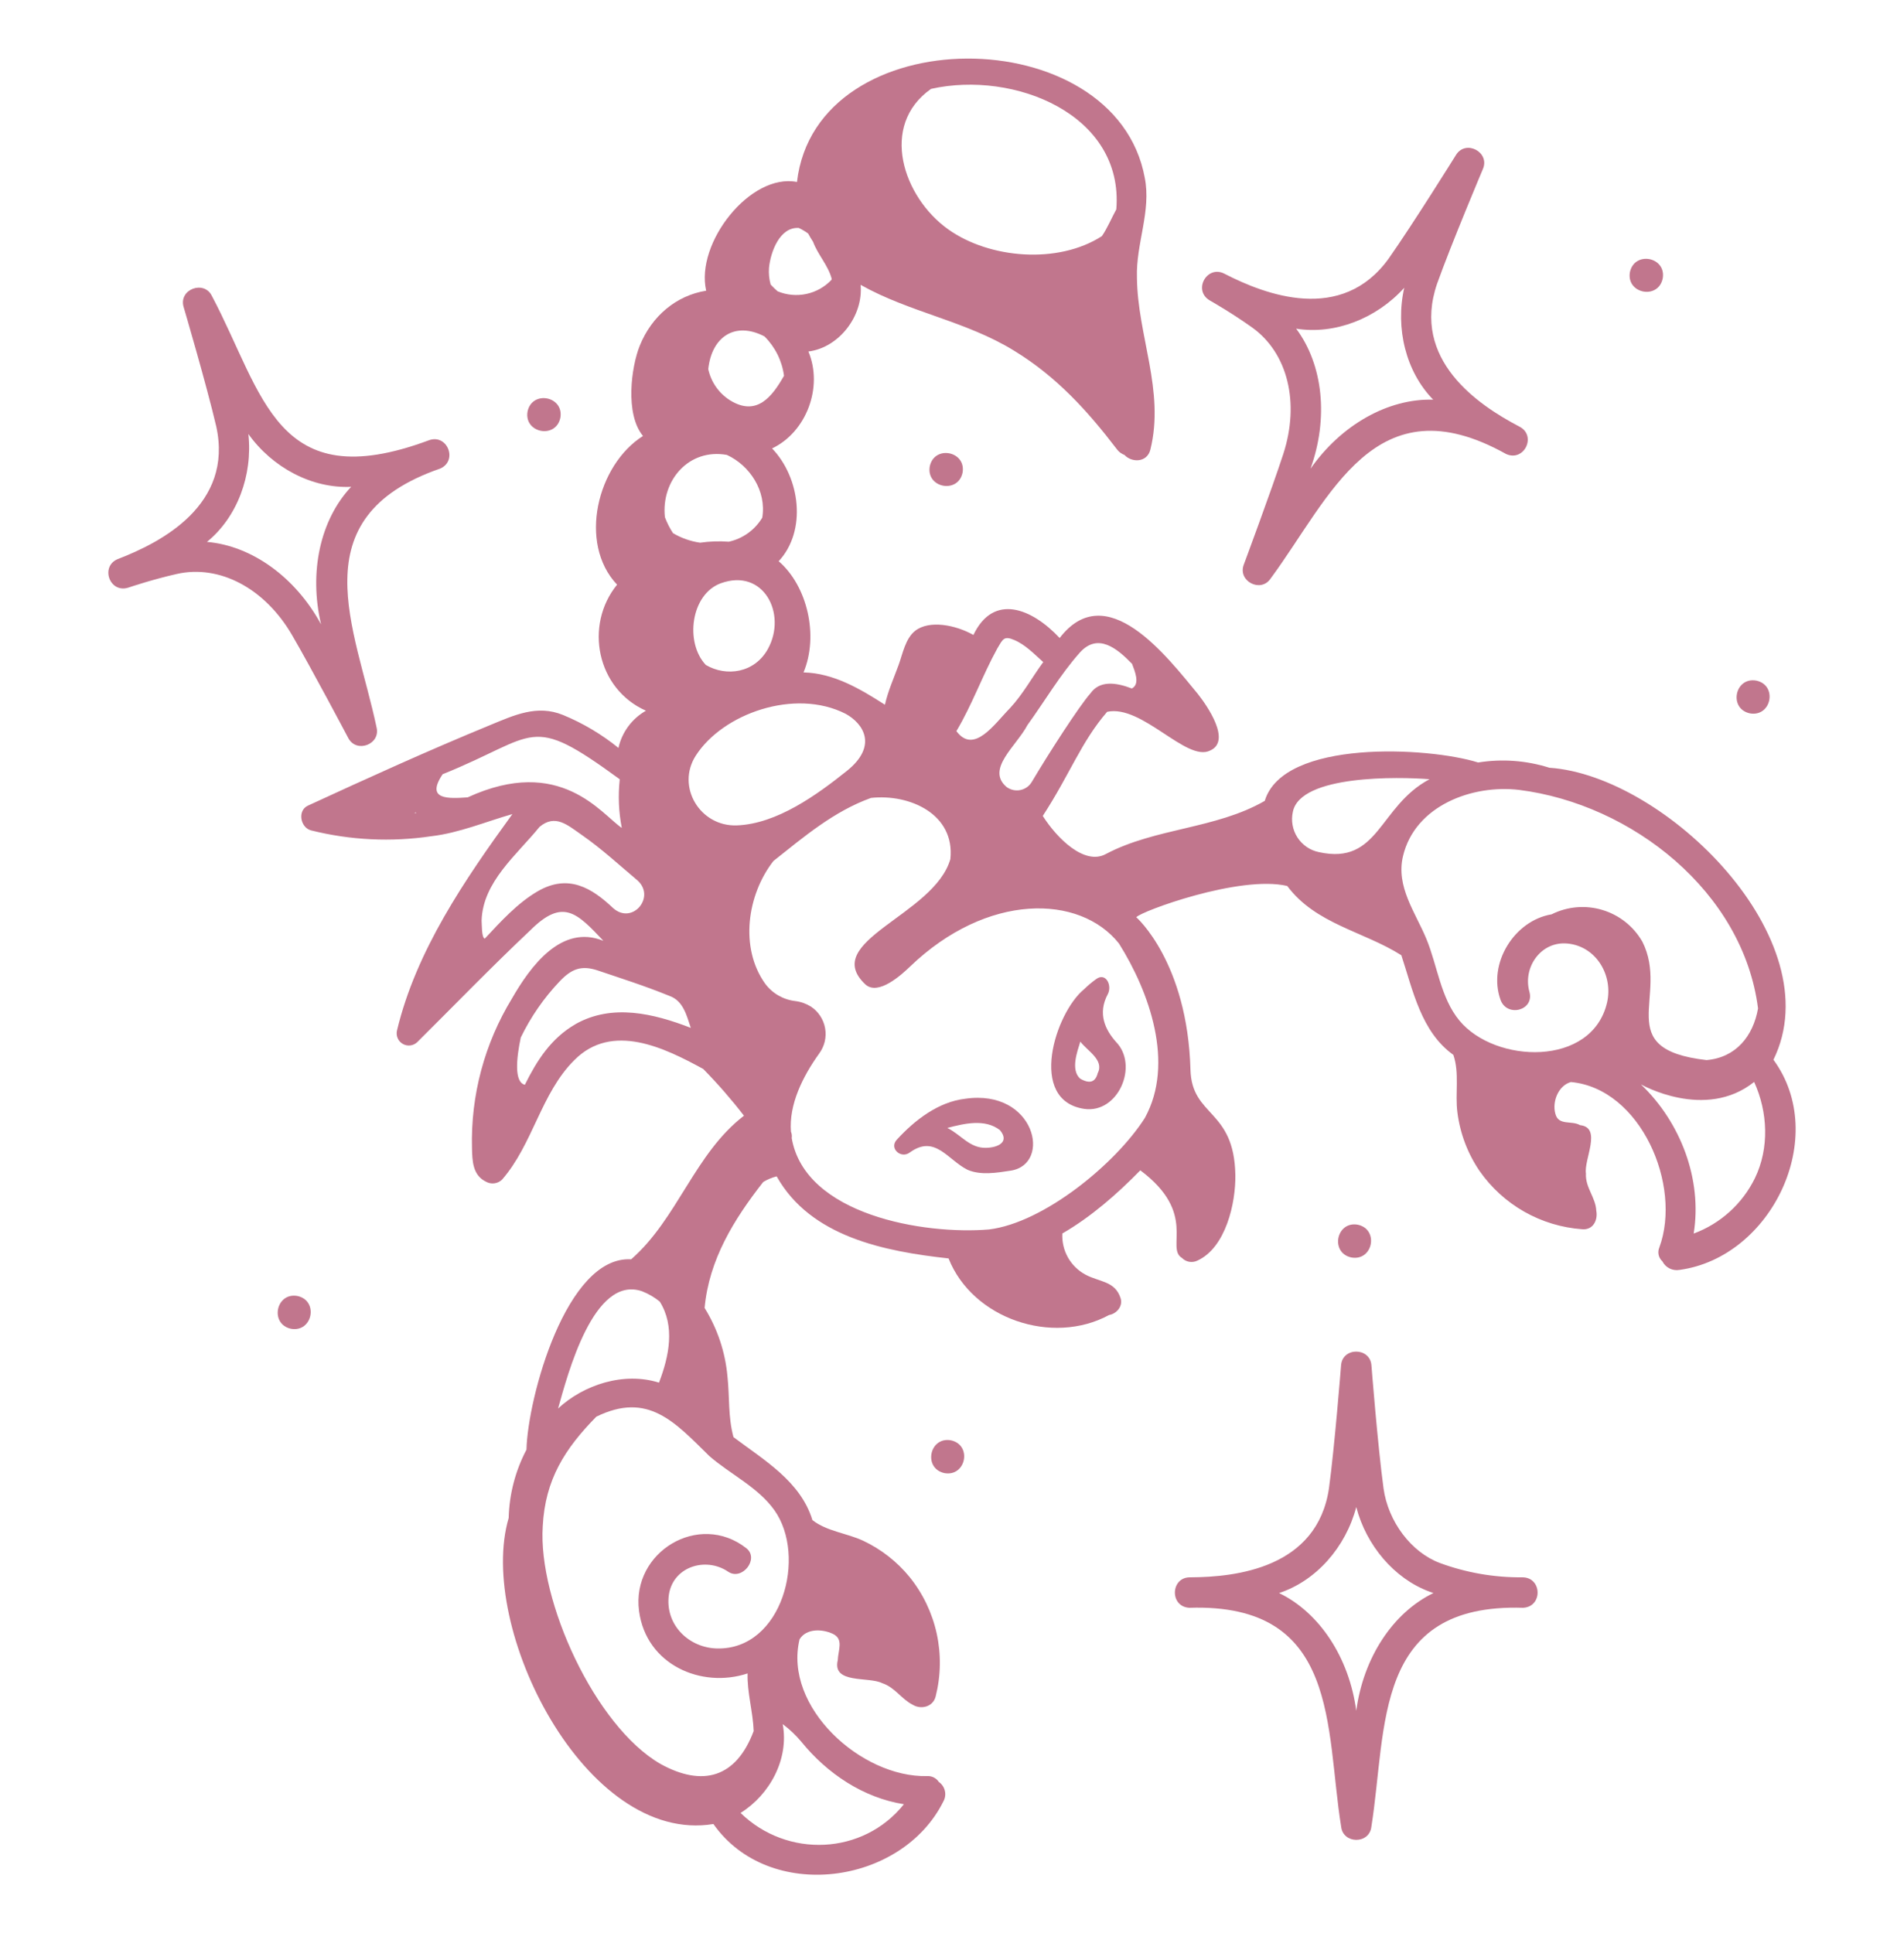 <svg width="65" height="66" viewBox="0 0 65 66" fill="none" xmlns="http://www.w3.org/2000/svg">
<path d="M32.955 37.508C32.032 37.613 31.224 38.243 30.624 38.898C30.335 39.194 30.757 39.578 31.065 39.339C31.921 38.725 32.348 39.591 33.028 39.933C33.476 40.128 34.02 40.038 34.505 39.963C35.924 39.743 35.337 37.166 32.955 37.508ZM33.672 39.184C33.107 39.205 32.806 38.734 32.34 38.505C32.918 38.355 33.622 38.183 34.135 38.578C34.482 38.99 34.062 39.175 33.672 39.184Z" fill="#C1768D"/>
<path d="M37.819 33.937C37.975 33.644 37.752 33.182 37.423 33.423C37.276 33.528 37.138 33.644 37.009 33.77C36.028 34.571 35.068 37.566 37.017 37.855C38.174 38.02 38.884 36.374 38.098 35.567C37.739 35.163 37.459 34.61 37.819 33.937ZM37.476 36.632C37.396 36.947 37.195 37.009 36.872 36.82C36.543 36.517 36.778 35.897 36.881 35.557C37.099 35.861 37.709 36.182 37.476 36.632Z" fill="#C1768D"/>
<path d="M53.63 36.938C56.011 37.161 57.428 40.46 56.648 42.584C56.614 42.664 56.605 42.752 56.623 42.837C56.642 42.922 56.686 42.999 56.751 43.058C56.804 43.163 56.889 43.248 56.994 43.301C57.099 43.354 57.218 43.372 57.334 43.352C60.482 42.926 62.467 38.805 60.543 36.177C62.553 32.079 56.851 26.475 52.894 26.209C52.109 25.96 51.276 25.898 50.462 26.03C48.762 25.496 43.812 25.231 43.177 27.34C41.508 28.302 39.448 28.259 37.753 29.154C37.022 29.555 36.078 28.61 35.599 27.854C36.536 26.412 36.903 25.335 37.796 24.3C38.987 24.04 40.505 26.023 41.309 25.623C42.051 25.3 41.213 24.097 40.893 23.69C39.832 22.406 37.773 19.699 36.175 21.78C35.231 20.771 33.92 20.235 33.231 21.676C32.623 21.332 31.724 21.157 31.242 21.535C30.909 21.797 30.816 22.317 30.68 22.694C30.522 23.13 30.314 23.591 30.21 24.058C29.367 23.518 28.458 22.977 27.431 22.955C27.957 21.701 27.563 20.004 26.583 19.159C27.552 18.116 27.316 16.306 26.358 15.308C27.532 14.749 28.107 13.214 27.598 12C28.652 11.864 29.477 10.775 29.38 9.724C31.06 10.671 32.985 10.958 34.634 11.981C36.07 12.86 37.126 14.022 38.136 15.345C38.2 15.43 38.287 15.494 38.387 15.53C38.633 15.797 39.161 15.801 39.273 15.346C39.769 13.339 38.832 11.456 38.814 9.476C38.775 8.321 39.309 7.212 39.08 6.066C38.079 0.638 27.858 0.601 27.208 6.212C25.614 5.899 23.733 8.299 24.108 9.924C23.096 10.085 22.251 10.781 21.839 11.805C21.549 12.526 21.332 14.137 21.951 14.883C20.392 15.867 19.725 18.542 21.066 19.959C19.939 21.347 20.372 23.518 22.052 24.262C21.816 24.396 21.61 24.578 21.448 24.797C21.286 25.016 21.172 25.266 21.113 25.532C20.54 25.067 19.903 24.689 19.221 24.408C18.33 24.044 17.55 24.417 16.715 24.76C14.623 25.62 12.564 26.557 10.511 27.503C10.143 27.672 10.256 28.257 10.621 28.348C11.964 28.684 13.361 28.751 14.73 28.546C15.671 28.437 16.602 28.044 17.492 27.791C15.87 30.026 14.203 32.457 13.553 35.178C13.532 35.265 13.54 35.356 13.575 35.439C13.61 35.521 13.67 35.59 13.748 35.635C13.825 35.681 13.915 35.699 14.004 35.689C14.093 35.679 14.177 35.64 14.242 35.578C15.526 34.304 16.788 32.998 18.104 31.758C19.217 30.649 19.694 31.16 20.6 32.118C19.162 31.533 18.104 32.997 17.478 34.086C16.541 35.62 16.067 37.393 16.113 39.19C16.123 39.639 16.137 40.12 16.592 40.341C16.679 40.39 16.779 40.409 16.877 40.396C16.976 40.383 17.068 40.339 17.139 40.27C18.198 39.056 18.465 37.321 19.61 36.187C20.898 34.892 22.681 35.767 24.009 36.493C24.503 36.997 24.967 37.529 25.398 38.088C23.714 39.38 23.128 41.611 21.547 42.99C19.332 42.861 18.014 47.729 17.973 49.488C17.594 50.208 17.386 51.006 17.366 51.819C16.264 55.546 19.983 62.991 24.355 62.268C26.25 64.965 30.778 64.36 32.204 61.499C32.266 61.389 32.286 61.26 32.257 61.136C32.229 61.013 32.156 60.904 32.051 60.832C32.008 60.766 31.948 60.713 31.877 60.678C31.806 60.642 31.727 60.627 31.648 60.632C29.397 60.684 26.741 58.272 27.296 55.962C27.524 55.587 28.067 55.605 28.429 55.774C28.812 55.952 28.613 56.329 28.601 56.673C28.402 57.498 29.65 57.224 30.116 57.459C30.554 57.602 30.764 57.995 31.155 58.194C31.433 58.368 31.854 58.277 31.943 57.909C32.12 57.207 32.132 56.474 31.978 55.766C31.823 55.059 31.506 54.397 31.051 53.834C30.623 53.31 30.083 52.888 29.471 52.599C28.912 52.337 28.226 52.278 27.735 51.893C27.33 50.569 26.088 49.849 25.04 49.06C24.851 48.358 24.912 47.706 24.834 46.982C24.759 46.155 24.492 45.356 24.054 44.65C24.205 43.001 25.053 41.631 26.054 40.351C26.197 40.264 26.352 40.2 26.514 40.158C27.675 42.226 30.196 42.719 32.383 42.96C33.199 45.02 35.925 45.943 37.861 44.892C38.114 44.85 38.344 44.596 38.255 44.316C38.066 43.726 37.532 43.769 37.055 43.512C36.804 43.377 36.597 43.173 36.457 42.925C36.318 42.676 36.252 42.393 36.267 42.108C37.258 41.535 38.148 40.751 38.929 39.952C40.891 41.418 39.783 42.599 40.349 42.942C40.416 43.011 40.503 43.057 40.597 43.074C40.692 43.09 40.789 43.077 40.876 43.035C41.846 42.595 42.19 41.066 42.173 40.108C42.132 37.846 40.686 38.14 40.641 36.518C40.539 32.839 38.792 31.313 38.792 31.313C38.918 31.123 42.326 29.862 43.945 30.245C44.915 31.549 46.556 31.794 47.84 32.61C48.239 33.822 48.518 35.225 49.615 36.01C49.832 36.636 49.668 37.327 49.754 37.978C49.845 38.692 50.103 39.375 50.508 39.971C50.907 40.543 51.428 41.019 52.035 41.364C52.641 41.708 53.317 41.913 54.013 41.963C54.395 41.997 54.554 41.641 54.495 41.332C54.475 40.875 54.115 40.542 54.142 40.061C54.067 39.581 54.702 38.492 53.941 38.41C53.652 38.241 53.202 38.439 53.097 38.019C52.982 37.601 53.204 37.053 53.63 36.938ZM31.785 3.034C34.622 2.398 38.374 3.907 38.109 7.147C37.944 7.449 37.812 7.773 37.618 8.06C36.124 9.027 33.779 8.833 32.371 7.829C30.83 6.733 30.009 4.283 31.785 3.034ZM14.147 27.756C14.152 27.752 14.159 27.749 14.164 27.745C14.174 27.741 14.184 27.736 14.194 27.732C14.2 27.739 14.205 27.746 14.211 27.753C14.19 27.754 14.168 27.755 14.147 27.756ZM21.92 44.081C22.138 44.166 22.341 44.285 22.523 44.433C23.048 45.27 22.849 46.282 22.497 47.2C21.298 46.822 19.927 47.269 19.052 48.083C19.378 46.931 20.261 43.51 21.92 44.081ZM27.352 59.454C28.236 60.545 29.474 61.374 30.858 61.592C29.469 63.332 26.873 63.441 25.282 61.889C26.282 61.267 26.942 60.044 26.721 58.858C26.954 59.032 27.165 59.231 27.352 59.454ZM24.219 49.709C24.937 50.333 25.872 50.765 26.434 51.551C27.554 53.118 26.71 56.32 24.484 56.275C23.534 56.255 22.733 55.498 22.826 54.514C22.922 53.496 24.078 53.123 24.858 53.654C25.331 53.977 25.937 53.211 25.477 52.851C23.859 51.585 21.551 52.983 21.816 54.994C22.057 56.831 23.945 57.65 25.522 57.127C25.502 57.776 25.707 58.443 25.729 59.094C25.13 60.693 23.983 61.01 22.547 60.216C20.312 58.926 18.361 54.644 18.529 52.098C18.612 50.509 19.28 49.46 20.358 48.362C22.129 47.495 23.038 48.552 24.219 49.709ZM36.855 22.288C37.476 21.585 38.135 22.134 38.647 22.662C38.736 22.902 38.934 23.351 38.64 23.503C38.071 23.285 37.537 23.233 37.228 23.668C36.852 24.088 35.798 25.724 35.224 26.693C35.182 26.764 35.125 26.826 35.057 26.874C34.989 26.922 34.911 26.955 34.83 26.971C34.748 26.987 34.664 26.986 34.583 26.967C34.502 26.948 34.426 26.913 34.359 26.863C33.653 26.252 34.693 25.477 35.076 24.752C35.67 23.929 36.188 23.042 36.855 22.288ZM34.049 22.133C34.234 21.823 34.27 21.698 34.62 21.846C35.008 22.009 35.305 22.327 35.615 22.602C35.233 23.121 34.921 23.701 34.48 24.174C33.948 24.715 33.249 25.767 32.65 24.959C33.191 24.053 33.544 23.047 34.049 22.133V22.133ZM26.221 22.143C25.766 22.981 24.793 23.11 24.096 22.7C23.372 21.936 23.584 20.278 24.614 19.909C26.064 19.389 26.869 20.949 26.221 22.143V22.143ZM26.253 9.14C26.306 8.603 26.618 7.742 27.269 7.782C27.382 7.835 27.489 7.898 27.589 7.972C27.641 8.07 27.698 8.164 27.758 8.256C27.917 8.692 28.271 9.056 28.392 9.514C28.39 9.527 28.388 9.54 28.386 9.553C28.155 9.797 27.855 9.966 27.527 10.035C27.198 10.105 26.856 10.073 26.546 9.944C26.463 9.872 26.384 9.795 26.309 9.714C26.257 9.527 26.238 9.333 26.253 9.139V9.14ZM26.101 11.487C26.464 11.849 26.698 12.32 26.765 12.828C26.364 13.533 25.841 14.23 24.926 13.668C24.737 13.549 24.573 13.394 24.445 13.211C24.317 13.028 24.227 12.821 24.179 12.602C24.296 11.491 25.099 10.961 26.101 11.486V11.487ZM24.816 15.53C25.603 15.893 26.174 16.767 26.022 17.673C25.897 17.88 25.732 18.06 25.535 18.201C25.339 18.342 25.115 18.442 24.879 18.493C24.552 18.468 24.224 18.48 23.9 18.526C23.574 18.479 23.26 18.369 22.976 18.201C22.864 18.03 22.771 17.847 22.699 17.656C22.563 16.41 23.513 15.294 24.816 15.53V15.53ZM15.966 27.22C15.305 27.266 14.518 27.312 15.112 26.43C18.395 25.107 18.029 24.318 21.152 26.599C21.154 26.605 21.155 26.61 21.156 26.616C21.098 27.165 21.121 27.72 21.227 28.263C20.533 27.798 19.135 25.765 15.966 27.22ZM18.357 30.426C17.674 30.822 17.102 31.451 16.55 32.043C16.435 32.01 16.453 31.547 16.441 31.427C16.482 30.101 17.647 29.181 18.419 28.228C18.956 27.779 19.37 28.162 19.865 28.506C20.538 28.974 21.139 29.53 21.763 30.055C22.395 30.621 21.59 31.581 20.934 31.003C20.214 30.321 19.409 29.816 18.357 30.426ZM19.651 34.96C18.809 35.445 18.326 36.209 17.918 37.032C17.546 36.94 17.63 36.122 17.778 35.42C18.118 34.716 18.567 34.068 19.106 33.501C19.505 33.083 19.84 32.937 20.417 33.133C21.254 33.417 21.979 33.643 22.859 34C23.328 34.168 23.44 34.667 23.583 35.089C22.304 34.593 20.895 34.259 19.651 34.959V34.96ZM25.155 28.177C23.897 28.224 23.073 26.853 23.754 25.794C24.674 24.361 27.132 23.486 28.866 24.366C29.483 24.703 29.976 25.467 28.905 26.322C27.901 27.123 26.529 28.126 25.155 28.177ZM39.088 38.158C38.095 39.722 35.637 41.743 33.762 41.971C31.551 42.156 27.482 41.48 27.028 38.852C27.04 38.777 27.031 38.701 27.002 38.632C26.93 37.707 27.398 36.756 27.968 35.962C28.058 35.839 28.122 35.699 28.157 35.551C28.191 35.403 28.195 35.249 28.168 35.1C28.141 34.95 28.084 34.807 28 34.68C27.917 34.553 27.808 34.444 27.681 34.361C27.519 34.261 27.338 34.197 27.148 34.174C26.944 34.15 26.747 34.084 26.569 33.981C26.392 33.878 26.237 33.739 26.116 33.573C25.251 32.355 25.501 30.551 26.404 29.392C27.438 28.573 28.463 27.696 29.736 27.239C31.049 27.096 32.609 27.787 32.444 29.328C31.895 31.248 27.974 32.133 29.544 33.607C29.986 34.005 30.789 33.264 31.066 32.998C33.697 30.469 36.859 30.523 38.199 32.208C39.244 33.87 40.104 36.305 39.087 38.158L39.088 38.158ZM59.911 40.219C59.483 41.094 58.734 41.772 57.82 42.111C58.119 40.263 57.374 38.311 56.017 37.017C56.017 37.017 58.21 38.272 59.884 36.935C60.351 37.955 60.409 39.193 59.911 40.219ZM45.028 29.09C44.879 29.06 44.736 29 44.61 28.914C44.484 28.827 44.376 28.717 44.293 28.589C44.21 28.46 44.153 28.317 44.127 28.166C44.1 28.015 44.103 27.861 44.137 27.712C44.392 26.445 47.756 26.516 48.802 26.601C47.066 27.524 47.081 29.541 45.028 29.09ZM49.821 34.838C49.177 34.057 49.072 32.962 48.694 32.05C48.316 31.138 47.65 30.269 47.896 29.229C48.303 27.502 50.265 26.773 51.865 26.966C55.709 27.452 59.511 30.444 60.017 34.426C59.849 35.378 59.257 36.104 58.259 36.189C54.977 35.814 57.01 34.006 56.068 32.146C55.768 31.624 55.28 31.237 54.704 31.064C54.128 30.89 53.507 30.944 52.969 31.213C51.691 31.427 50.785 32.897 51.225 34.128C51.441 34.742 52.391 34.498 52.212 33.856C51.98 33.027 52.604 32.122 53.513 32.21C54.504 32.306 55.075 33.308 54.863 34.225C54.35 36.435 51.036 36.311 49.821 34.838Z" fill="#C1768D"/>
<path d="M4.381 20.06C4.519 20.013 5.248 19.772 6.035 19.594C7.494 19.264 9.038 20.081 9.968 21.676C10.611 22.778 11.877 25.17 11.889 25.194C12.167 25.727 13.004 25.411 12.854 24.826C12.145 21.452 10.181 17.672 15.03 15.995C15.648 15.72 15.261 14.784 14.626 15.036C9.414 16.967 9.008 13.459 7.238 10.112C6.973 9.546 6.088 9.875 6.269 10.482C6.277 10.508 7.055 13.152 7.381 14.552C7.976 17.234 5.503 18.513 4.043 19.077C3.408 19.309 3.73 20.267 4.381 20.06ZM8.479 14.816C9.303 15.967 10.652 16.681 11.988 16.619C10.933 17.739 10.54 19.532 10.961 21.314C10.086 19.704 8.598 18.631 7.065 18.499C8.101 17.656 8.632 16.223 8.479 14.816H8.479Z" fill="#C1768D"/>
<path d="M49.705 5.291C49.69 5.315 48.233 7.654 47.406 8.829C45.799 11.058 43.198 10.063 41.808 9.348C41.211 9.028 40.71 9.907 41.298 10.255C41.424 10.327 42.087 10.709 42.745 11.179C43.962 12.049 44.38 13.745 43.809 15.501C43.414 16.714 42.47 19.25 42.461 19.276C42.247 19.833 43.037 20.255 43.377 19.75C45.424 16.976 46.939 12.996 51.417 15.499C52.034 15.778 52.475 14.867 51.864 14.56C50.459 13.825 48.17 12.279 49.06 9.686C49.543 8.333 50.614 5.794 50.625 5.768C50.871 5.193 50.037 4.752 49.705 5.291ZM48.927 13.644C47.391 13.599 45.789 14.5 44.739 16.001C45.359 14.277 45.17 12.452 44.249 11.22C45.568 11.432 46.991 10.875 47.939 9.824C47.628 11.205 47.994 12.689 48.927 13.644Z" fill="#C1768D"/>
<path d="M40.637 53.846C39.96 53.831 39.92 54.848 40.601 54.886C45.743 54.72 45.241 58.984 45.785 62.36C45.852 62.954 46.749 62.962 46.817 62.36C47.358 58.955 46.871 54.724 52 54.886C52.677 54.848 52.645 53.837 51.964 53.846C51.006 53.854 50.054 53.689 49.155 53.357C48.178 52.992 47.388 51.944 47.232 50.809C47.037 49.386 46.821 46.638 46.819 46.61C46.773 45.987 45.829 45.98 45.782 46.61C45.78 46.638 45.563 49.385 45.369 50.809C44.968 53.527 42.202 53.84 40.637 53.846ZM46.301 51.447C46.643 52.761 47.598 53.886 48.79 54.331C48.839 54.349 48.887 54.367 48.935 54.383C47.551 55.053 46.543 56.587 46.301 58.403C46.058 56.587 45.051 55.053 43.666 54.383C44.934 53.965 45.942 52.816 46.301 51.447Z" fill="#C1768D"/>
<path d="M18.011 14.043C17.878 14.781 18.971 14.998 19.129 14.266C19.263 13.528 18.17 13.311 18.011 14.043Z" fill="#C1768D"/>
<path d="M55.644 9.288C55.511 10.025 56.604 10.243 56.762 9.51C56.896 8.772 55.803 8.555 55.644 9.288Z" fill="#C1768D"/>
<path d="M59.737 24.352C60.475 24.486 60.692 23.393 59.96 23.235C59.222 23.101 59.005 24.194 59.737 24.352Z" fill="#C1768D"/>
<path d="M10.155 44.242C9.418 44.109 9.2 45.202 9.933 45.361C10.67 45.494 10.887 44.401 10.155 44.242Z" fill="#C1768D"/>
<path d="M46.132 42.927C46.869 43.061 47.087 41.968 46.354 41.809C45.617 41.676 45.4 42.769 46.132 42.927Z" fill="#C1768D"/>
<path d="M32.464 49.169C31.726 49.036 31.509 50.129 32.241 50.288C32.978 50.421 33.196 49.328 32.464 49.169Z" fill="#C1768D"/>
<path d="M31.742 15.917C31.608 16.654 32.701 16.871 32.86 16.139C32.993 15.402 31.901 15.184 31.742 15.917Z" fill="#C1768D"/>
</svg>
